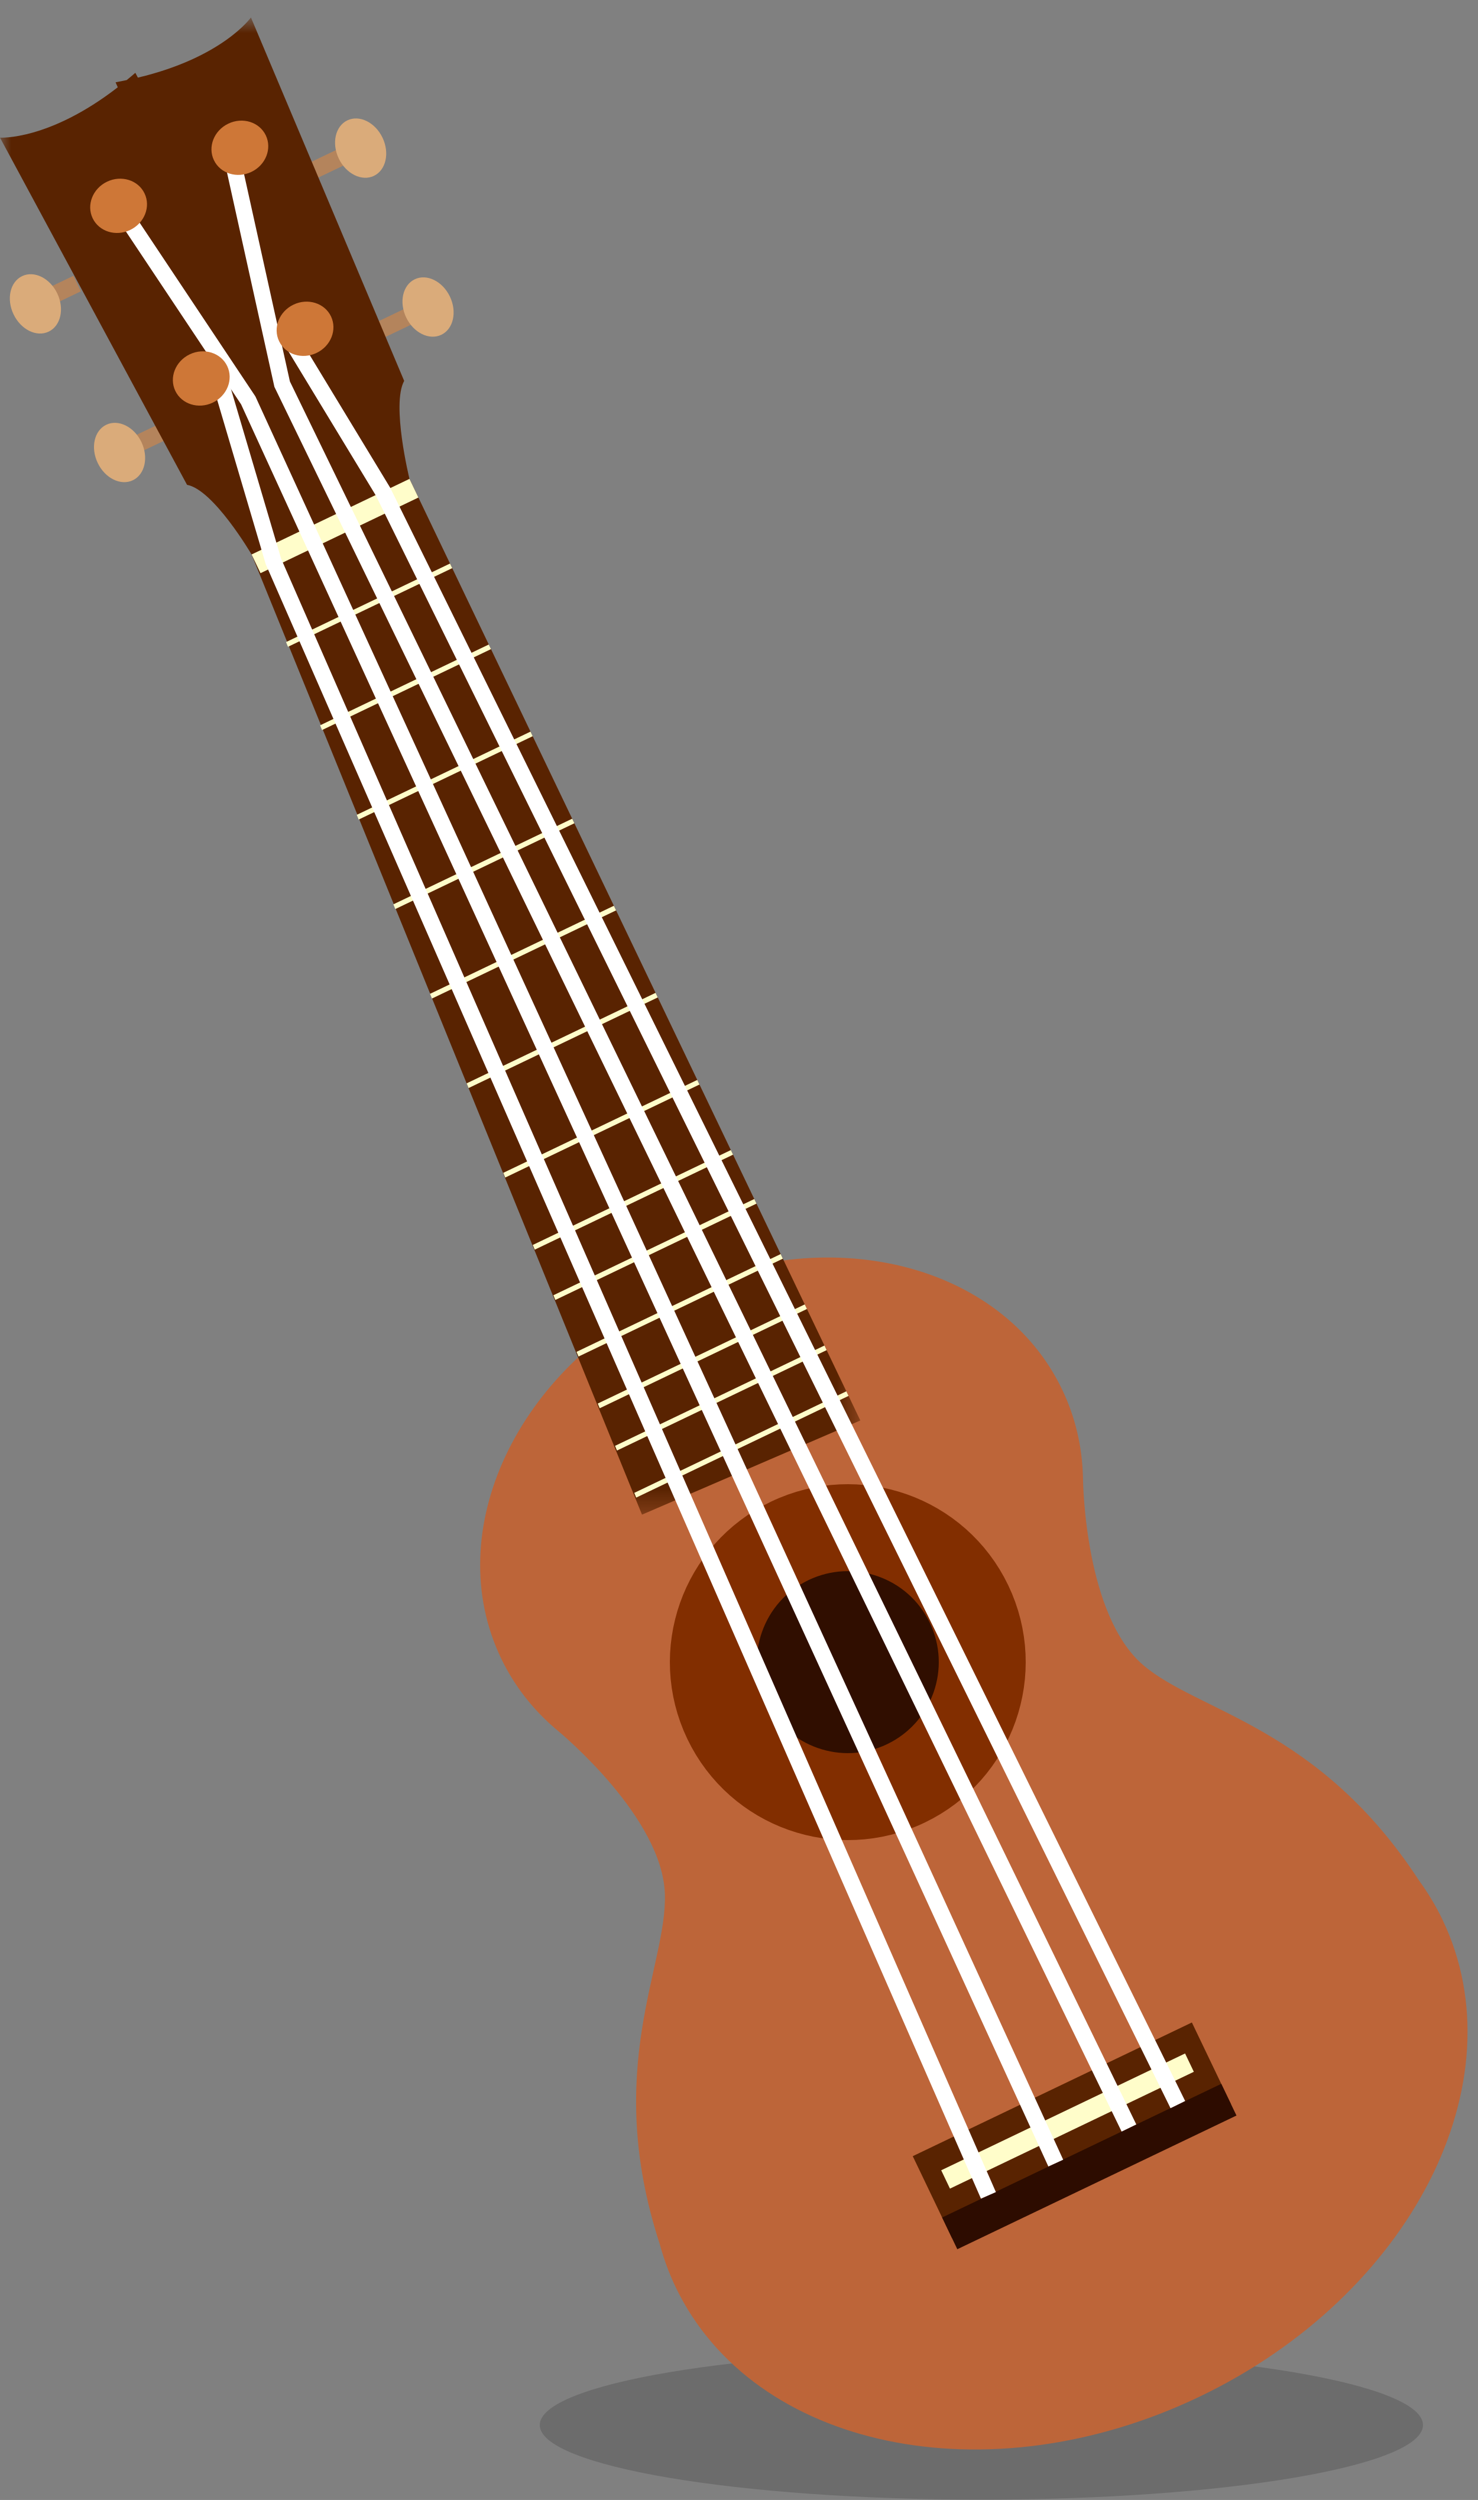 <?xml version="1.0" encoding="UTF-8"?>
<svg width="68px" height="115px" viewBox="0 0 68 115" version="1.1" xmlns="http://www.w3.org/2000/svg" xmlns:xlink="http://www.w3.org/1999/xlink">
    <rect x="0" y="0" width="68" height="115" fill="#808080" stroke="none"/>
    <!-- Generator: Sketch 53.1 (72631) - https://sketchapp.com -->
    <title>Group 26</title>
    <desc>Created with Sketch.</desc>
    <defs>
        <polygon id="path-1" points="0 0.803 39.582 0.803 39.582 69.675 0 69.675"></polygon>
    </defs>
    <g id="Page-1" stroke="none" stroke-width="1" fill="none" fill-rule="evenodd">
        <g id="Group-26">
            <path d="M65.469,111.553 C65.469,113.448 56.371,114.985 45.151,114.985 C33.931,114.985 24.834,113.448 24.834,111.553 C24.834,109.657 33.931,108.121 45.151,108.121 C56.371,108.121 65.469,109.657 65.469,111.553" id="Fill-98" fill="#000000" opacity="0.158"></path>
            <polygon id="Fill-100" fill="#B4845C" points="3.72 13.401 1.794 14.323 1.452 13.61 3.378 12.688"></polygon>
            <polygon id="Fill-102" fill="#B4845C" points="16.4 7.329 14.473 8.251 14.132 7.538 16.058 6.616"></polygon>
            <polygon id="Fill-104" fill="#B4845C" points="19.259 14.771 17.331 15.693 16.989 14.98 18.916 14.058"></polygon>
            <polygon id="Fill-106" fill="#B4845C" points="7.64 20.23 5.713 21.152 5.371 20.439 7.298 19.516"></polygon>
            <path d="M65.281,86.496 C60.636,79.381 55.102,78.765 52.576,76.577 C49.945,74.296 49.829,68.356 49.824,67.947 L49.824,67.923 C49.787,66.548 49.477,65.193 48.866,63.917 C46.069,58.076 38.022,56.109 30.894,59.522 C23.766,62.936 20.255,70.438 23.052,76.279 C23.663,77.555 24.524,78.646 25.572,79.537 L25.573,79.537 C25.579,79.542 25.585,79.547 25.591,79.552 C25.907,79.812 30.462,83.626 30.589,87.106 C30.711,90.446 27.721,95.143 30.352,103.224 C30.536,103.899 30.776,104.562 31.085,105.207 C34.653,112.658 45.444,114.915 55.187,110.249 C64.93,105.584 69.936,95.761 66.368,88.31 C66.059,87.665 65.693,87.062 65.281,86.496" id="Fill-108" fill="#BD6539"></path>
            <path d="M33.428,79.131 C34.904,82.212 38.596,83.513 41.676,82.038 C44.758,80.562 46.059,76.869 44.583,73.788 C43.108,70.708 39.414,69.406 36.334,70.882 C33.254,72.357 31.951,76.05 33.428,79.131" id="Fill-110" fill="#300E00"></path>
            <path d="M33.428,79.131 C34.904,82.212 38.596,83.513 41.676,82.038 C44.758,80.562 46.059,76.869 44.583,73.788 C43.108,70.708 39.414,69.406 36.334,70.882 C33.254,72.357 31.951,76.05 33.428,79.131 Z" id="Stroke-112" stroke="#822E00" stroke-width="4"></path>
            <polygon id="Fill-114" fill="#592301" points="56.638 96.797 43.796 102.947 41.994 99.185 54.836 93.035"></polygon>
            <polygon id="Fill-116" fill="#2D0C00" points="56.888 97.316 44.044 103.466 43.346 102.006 56.188 95.857"></polygon>
            <polygon id="Fill-118" fill="#FFFDCA" points="54.926 95.304 43.706 100.678 43.303 99.834 54.523 94.461"></polygon>
            <g id="Group-122">
                <mask id="mask-2" fill="white">
                    <use xlink:href="#path-1"></use>
                </mask>
                <g id="Clip-121"></g>
                <path d="M18.839,22.028 C18.839,22.028 17.997,18.604 18.595,17.521 L11.545,0.803 C11.545,0.803 10.247,2.643 6.344,3.571 L6.227,3.35 C6.092,3.469 5.961,3.574 5.828,3.684 C5.66,3.718 5.496,3.754 5.318,3.785 L5.418,4.015 C2.247,6.474 -0,6.332 -0,6.332 L8.606,22.304 C9.824,22.518 11.575,25.507 11.575,25.507 L29.537,69.675 L39.582,65.343 L18.839,22.028 Z" id="Fill-120" fill="#592301" mask="url(#mask-2)"></path>
            </g>
            <path d="M0.624,14.46 C0.961,15.165 1.685,15.521 2.24,15.255 C2.796,14.989 2.972,14.202 2.634,13.497 C2.297,12.792 1.572,12.436 1.018,12.702 C0.462,12.968 0.286,13.755 0.624,14.46" id="Fill-123" fill="#DAAB7A"></path>
            <path d="M4.496,21.297 C4.833,22.002 5.558,22.358 6.112,22.092 C6.668,21.826 6.844,21.039 6.506,20.334 C6.169,19.629 5.445,19.273 4.89,19.539 C4.334,19.805 4.158,20.592 4.496,21.297" id="Fill-125" fill="#DAAB7A"></path>
            <path d="M15.587,7.295 C15.925,8 16.649,8.356 17.203,8.09 C17.759,7.824 17.935,7.037 17.598,6.332 C17.26,5.627 16.536,5.271 15.981,5.537 C15.426,5.803 15.249,6.59 15.587,7.295" id="Fill-127" fill="#DAAB7A"></path>
            <path d="M18.688,14.605 C19.026,15.31 19.75,15.667 20.305,15.4 C20.861,15.134 21.037,14.347 20.699,13.642 C20.362,12.937 19.637,12.581 19.083,12.847 C18.527,13.113 18.351,13.9 18.688,14.605" id="Fill-129" fill="#DAAB7A"></path>
            <polygon id="Fill-131" fill="#FFFDCA" points="19.25 22.887 11.986 26.366 11.575 25.506 18.839 22.029"></polygon>
            <polygon id="Fill-133" fill="#FFFDCA" points="29.182 68.673 29.271 68.89 39.04 64.212 38.939 64.001"></polygon>
            <polygon id="Fill-135" fill="#FFFDCA" points="28.297 66.509 28.386 66.726 38.032 62.107 37.932 61.895"></polygon>
            <polygon id="Fill-137" fill="#FFFDCA" points="27.501 64.564 27.59 64.781 37.126 60.214 37.025 60.003"></polygon>
            <polygon id="Fill-139" fill="#FFFDCA" points="26.526 62.185 26.616 62.402 36.017 57.9 35.917 57.688"></polygon>
            <polygon id="Fill-141" fill="#FFFDCA" points="25.461 59.582 25.55 59.799 34.805 55.367 34.703 55.156"></polygon>
            <polygon id="Fill-143" fill="#FFFDCA" points="24.513 57.268 24.602 57.485 33.726 53.116 33.625 52.904"></polygon>
            <polygon id="Fill-145" fill="#FFFDCA" points="23.155 53.951 23.244 54.168 32.181 49.889 32.08 49.678"></polygon>
            <polygon id="Fill-147" fill="#FFFDCA" points="21.47 49.834 21.558 50.051 30.262 45.883 30.162 45.672"></polygon>
            <polygon id="Fill-149" fill="#FFFDCA" points="19.784 45.717 19.873 45.934 28.345 41.878 28.243 41.666"></polygon>
            <polygon id="Fill-151" fill="#FFFDCA" points="18.098 41.6 18.187 41.817 26.426 37.871 26.325 37.661"></polygon>
            <polygon id="Fill-153" fill="#FFFDCA" points="16.413 37.483 16.502 37.7 24.508 33.866 24.407 33.655"></polygon>
            <polygon id="Fill-155" fill="#FFFDCA" points="14.727 33.365 14.816 33.583 22.589 29.86 22.488 29.648"></polygon>
            <polygon id="Fill-157" fill="#FFFDCA" points="13.16 29.536 13.249 29.753 20.806 26.135 20.704 25.923"></polygon>
            <polyline id="Stroke-159" stroke="#FFFFFF" stroke-width="0.75" points="10.081 17.372 12.579 25.823 45.475 100.988"></polyline>
            <polyline id="Stroke-161" stroke="#FFFFFF" stroke-width="0.75" points="5.457 9.469 11.422 18.419 48.574 99.504"></polyline>
            <polyline id="Stroke-163" stroke="#FFFFFF" stroke-width="0.75" points="10.62 6.996 12.981 17.671 51.941 97.89"></polyline>
            <polyline id="Stroke-165" stroke="#FFFFFF" stroke-width="0.75" points="13.359 15.588 17.62 22.612 54.19 96.813"></polyline>
            <path d="M4.263,10.04 C4.557,10.653 5.328,10.894 5.988,10.578 C6.647,10.262 6.944,9.51 6.65,8.897 C6.357,8.284 5.584,8.043 4.925,8.358 C4.266,8.674 3.969,9.427 4.263,10.04" id="Fill-167" fill="#CE7737"></path>
            <path d="M9.842,7.369 C10.135,7.982 10.907,8.223 11.567,7.907 C12.226,7.592 12.522,6.839 12.229,6.226 C11.935,5.613 11.163,5.372 10.504,5.688 C9.845,6.003 9.548,6.756 9.842,7.369" id="Fill-169" fill="#CE7737"></path>
            <path d="M8.066,17.982 C8.36,18.595 9.132,18.836 9.791,18.52 C10.45,18.204 10.747,17.452 10.453,16.838 C10.16,16.226 9.387,15.985 8.728,16.3 C8.069,16.616 7.773,17.369 8.066,17.982" id="Fill-171" fill="#CE7737"></path>
            <path d="M12.841,15.696 C13.134,16.309 13.906,16.55 14.566,16.234 C15.225,15.918 15.521,15.166 15.228,14.553 C14.934,13.94 14.161,13.699 13.502,14.014 C12.843,14.33 12.547,15.083 12.841,15.696" id="Fill-173" fill="#CE7737"></path>
        </g>
    </g>
</svg>